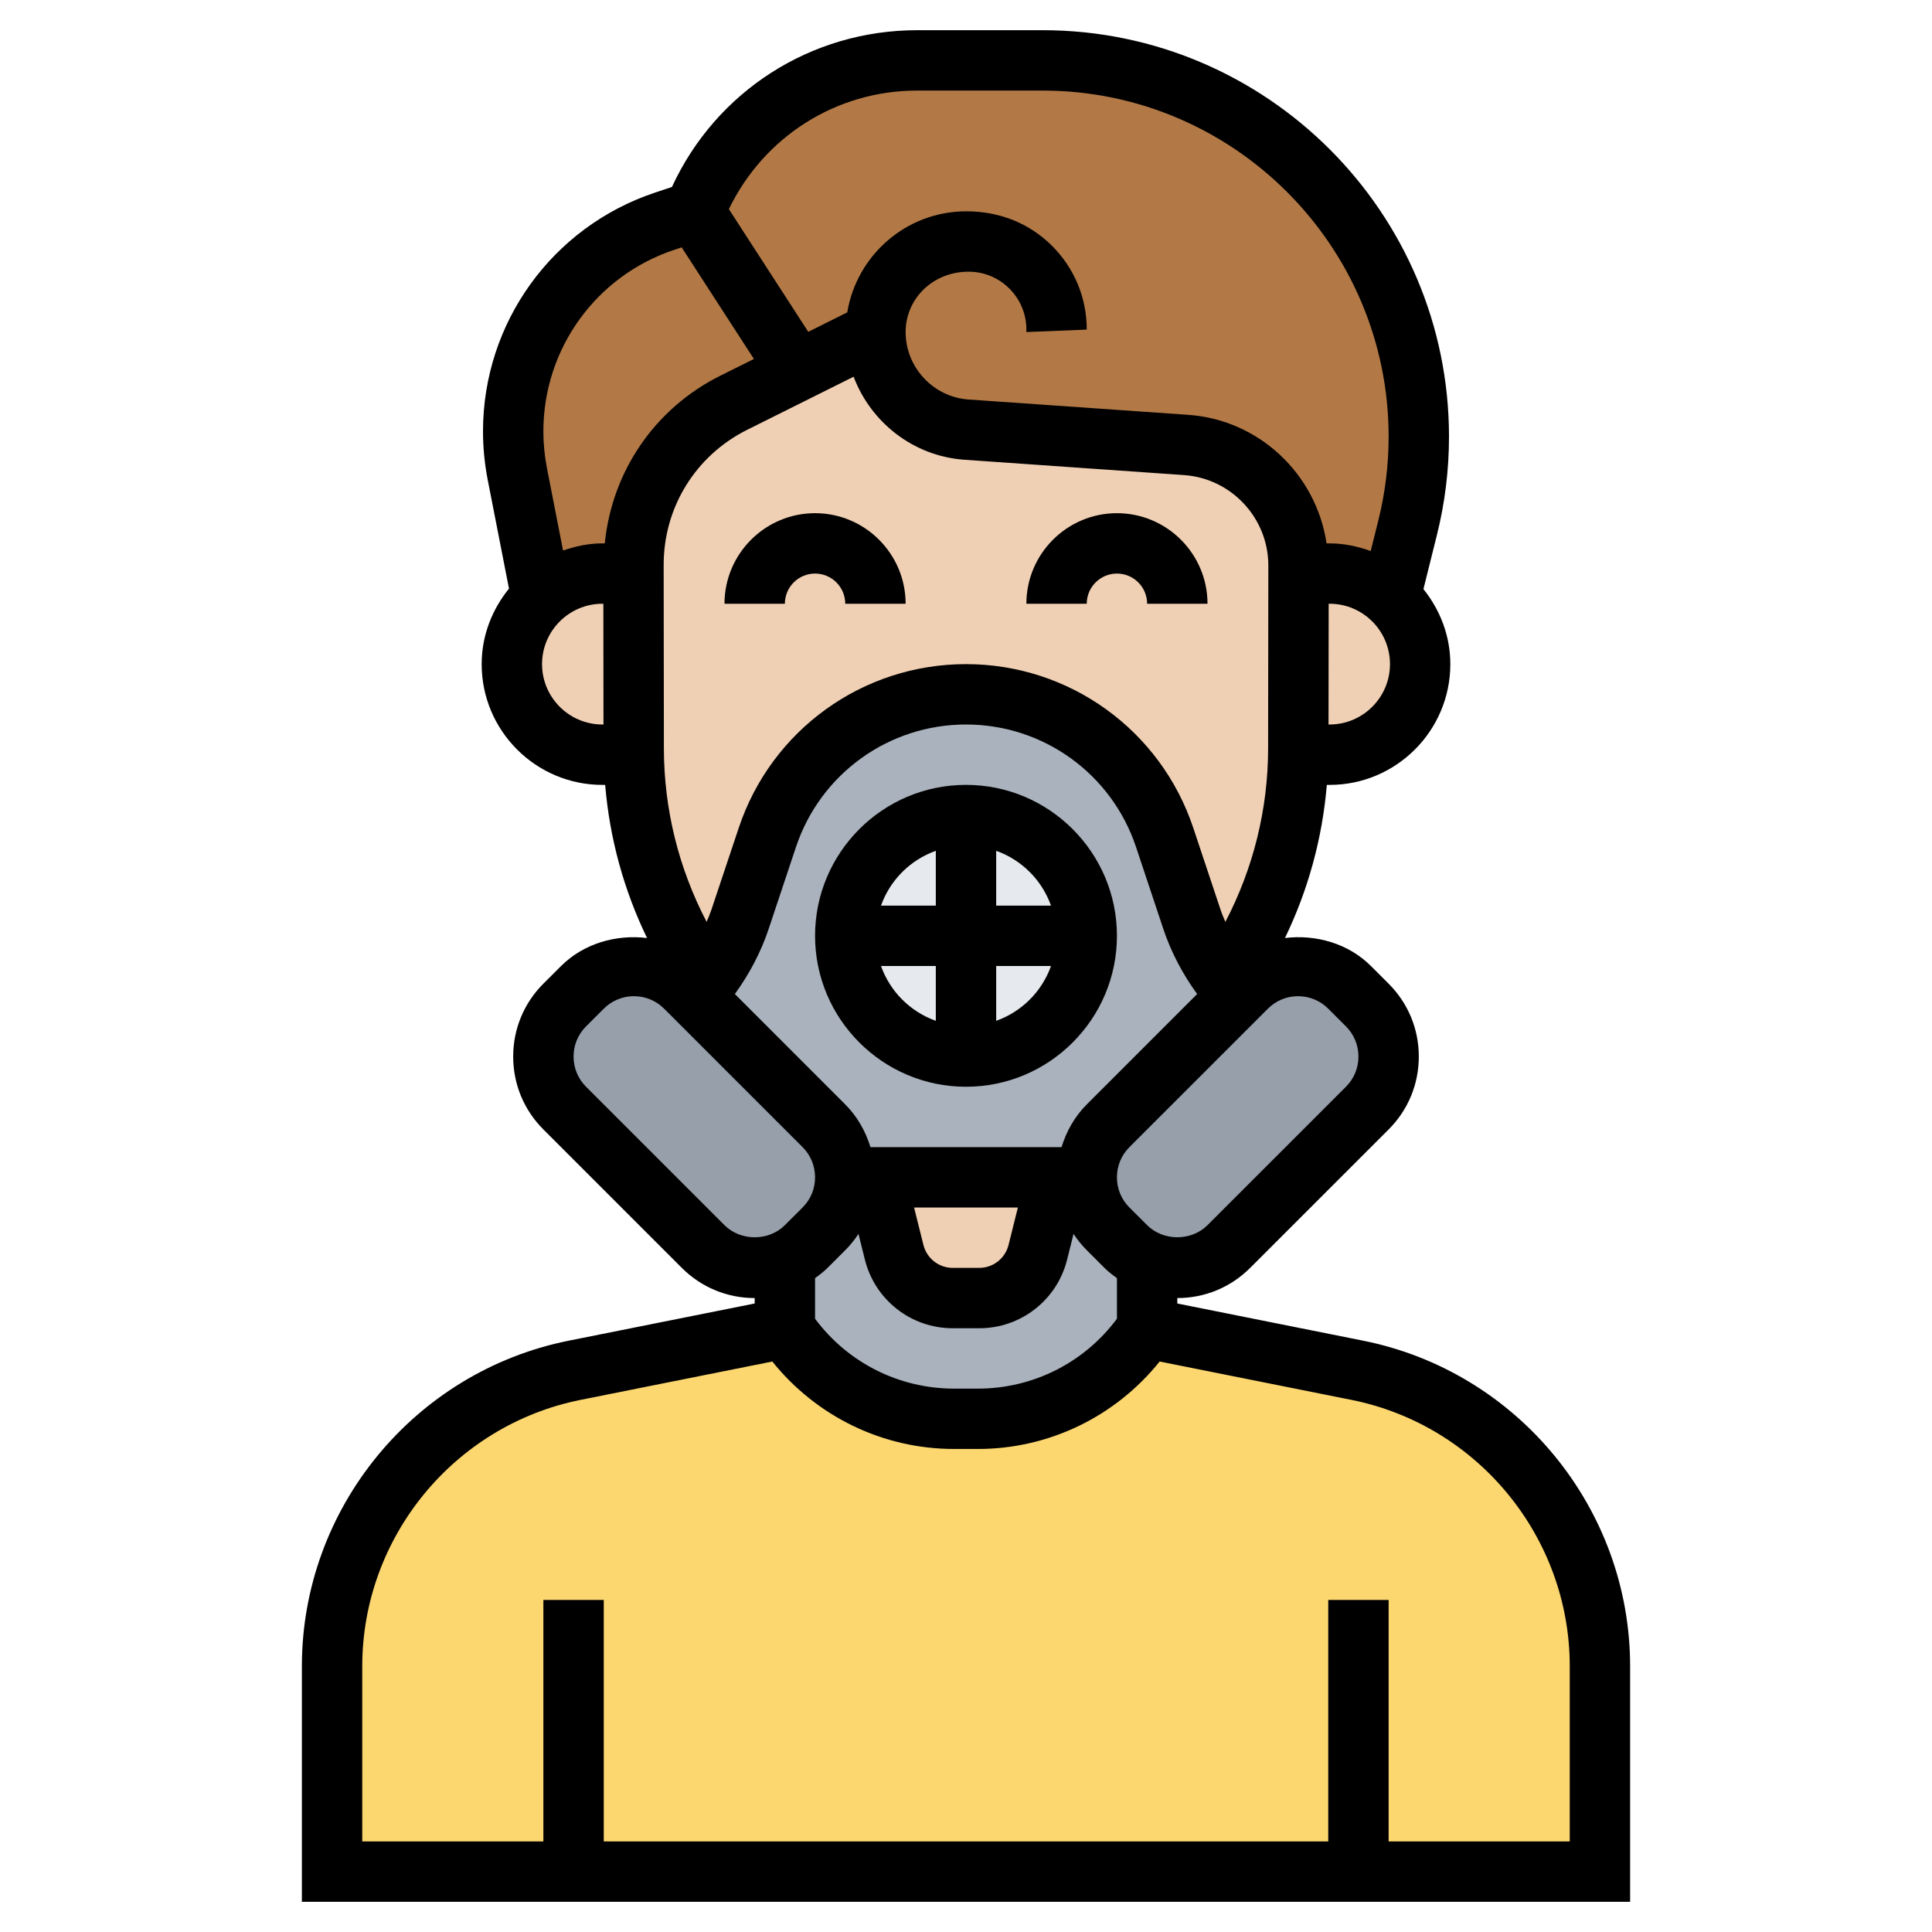 <svg id="_x33_0" enable-background="new 0 0 64 64" height="512" viewBox="0 0 64 64" width="512" xmlns="http://www.w3.org/2000/svg"><g><g><g><path d="m45 62h-26-8v-6.8c0-4.77 3.36-8.87 8.04-9.81l6.96-1.39c1.25 1.87 3.35 3 5.61 3h.78c1.13 0 2.22-.28 3.18-.8.97-.52 1.81-1.26 2.43-2.2l6.96 1.39c4.68.94 8.04 5.04 8.04 9.81v6.8z" fill="#fcd770"/></g><g><path d="m20.99 18.72v.28h-.03-1c-.78 0-1.49.3-2.02.79v-.01l-.8-4.08c-.09-.47-.14-.94-.14-1.41 0-1.58.5-3.07 1.38-4.29s2.14-2.17 3.64-2.67l.98-.33 3.42 5.29-2.11 1.05c-2.04 1.02-3.33 3.1-3.32 5.38z" fill="#b27946"/></g><g><path d="m46.63 17.49c-.29 1.13-.57 2.29-.57 2.29v.01c-.53-.49-1.24-.79-2.02-.79h-1-.03v-.27c.01-2.1-1.62-3.84-3.72-3.99l-7.3-.51c-.85-.07-1.59-.45-2.13-1.03s-.86-1.36-.86-2.2l-2.58 1.29-3.42-5.29c.6-1.51 1.64-2.76 2.93-3.63s2.83-1.37 4.46-1.37h4.14c6.89 0 12.47 5.58 12.47 12.47 0 1.01-.12 2.03-.37 3.02z" fill="#b27946"/></g><g><path d="m20.99 19v5.79c0 .07 0 .14.01.21h-1.04c-.83 0-1.58-.34-2.12-.88s-.88-1.29-.88-2.12c0-.88.38-1.67.98-2.21.53-.49 1.24-.79 2.02-.79h1z" fill="#f0d0b4"/></g><g><path d="m46.06 19.79c.6.54.98 1.33.98 2.21 0 .83-.34 1.58-.88 2.12s-1.29.88-2.12.88h-1.04c.01-.07.01-.14.01-.21v-5.79h.03 1c.78 0 1.49.3 2.02.79z" fill="#f0d0b4"/></g><g><path d="m36.71 40.71c-.46-.46-.71-1.07-.71-1.71s.25-1.25.71-1.71l4.29-4.29c-.15-.16-.29-.33-.42-.5-.48-.62-.85-1.31-1.1-2.05l-.9-2.71c-.47-1.42-1.37-2.6-2.52-3.43-1.16-.83-2.56-1.31-4.06-1.31-2.99 0-5.64 1.91-6.58 4.74l-.9 2.71c-.25.74-.62 1.43-1.1 2.05-.13.17-.27.34-.42.5l4.29 4.29c.46.46.71 1.07.71 1.71s-.25 1.25-.71 1.71l-.58.58c-.21.21-.45.37-.71.49v2.22c1.25 1.87 3.35 3 5.61 3h.78c1.13 0 2.22-.28 3.18-.8.97-.52 1.81-1.26 2.43-2.2v-2.22c-.26-.12-.5-.28-.71-.49z" fill="#aab2bd"/></g><g><circle cx="32" cy="31" fill="#e6e9ed" r="4"/></g><g><path d="m27.29 37.29c.46.46.71 1.07.71 1.71s-.25 1.25-.71 1.71l-.58.58c-.21.21-.45.37-.71.49-.88.22-.94.22-1 .22-.64 0-1.25-.25-1.71-.71l-4.58-4.58c-.46-.46-.71-1.07-.71-1.71s.25-1.25.71-1.71l.58-.58c.46-.46 1.07-.71 1.71-.71s1.25.25 1.71.71l.29.29z" fill="#969faa"/></g><g><path d="m45.29 33.29c.46.46.71 1.07.71 1.71s-.25 1.25-.71 1.71l-4.58 4.58c-.46.46-1.07.71-1.71.71-.06 0-.12 0-1-.22-.26-.12-.5-.28-.71-.49l-.58-.58c-.46-.46-.71-1.07-.71-1.71s.25-1.25.71-1.71l4.29-4.29.29-.29c.46-.46 1.07-.71 1.71-.71s1.25.25 1.71.71z" fill="#969faa"/></g><g><path d="m43 25c-.04 2.73-.91 5.33-2.42 7.5-.48-.62-.85-1.31-1.1-2.05l-.9-2.71c-.47-1.42-1.37-2.6-2.52-3.43-1.16-.83-2.56-1.31-4.06-1.31-2.99 0-5.64 1.91-6.58 4.74l-.9 2.71c-.25.74-.62 1.43-1.1 2.05-1.51-2.17-2.38-4.77-2.42-7.5-.01-.07-.01-.14-.01-.21v-5.79-.28c-.01-2.28 1.28-4.36 3.32-5.38l2.11-1.05 2.58-1.29c0 .84.32 1.62.86 2.2s1.28.96 2.13 1.03l7.3.51c2.1.15 3.73 1.89 3.72 3.99v.27 5.79c0 .07 0 .14-.01.21z" fill="#f0d0b4"/></g><g><path d="m35 39-.62 2.49c-.22.89-1.02 1.51-1.94 1.51h-.88c-.92 0-1.72-.62-1.94-1.51l-.62-2.49z" fill="#f0d0b4"/></g></g><g><path d="m32 26c-2.757 0-5 2.243-5 5s2.243 5 5 5 5-2.243 5-5-2.243-5-5-5zm-1 7.816c-.847-.302-1.514-.969-1.816-1.816h1.816zm0-3.816h-1.816c.302-.847.969-1.514 1.816-1.816zm2 3.816v-1.816h1.816c-.302.847-.969 1.514-1.816 1.816zm0-3.816v-1.816c.847.302 1.514.969 1.816 1.816z"/><path d="m37 19c.552 0 1 .449 1 1h2c0-1.654-1.346-3-3-3s-3 1.346-3 3h2c0-.551.448-1 1-1z"/><path d="m28 20h2c0-1.654-1.346-3-3-3s-3 1.346-3 3h2c0-.551.448-1 1-1s1 .449 1 1z"/><path d="m45.157 44.412-6.157-1.232v-.18c.911 0 1.769-.355 2.414-1l4.586-4.585c.645-.645 1-1.502 1-2.415s-.355-1.77-1-2.414l-.586-.586c-.752-.75-1.826-1.051-2.848-.927.769-1.59 1.238-3.303 1.387-5.072h.091c2.206 0 4-1.794 4-4 0-.944-.342-1.801-.891-2.486l.445-1.785c.267-1.067.402-2.166.402-3.265 0-7.424-6.041-13.465-13.466-13.465h-4.149c-3.523 0-6.663 2.023-8.126 5.193l-.558.186c-3.41 1.137-5.701 4.316-5.701 7.911 0 .535.053 1.073.155 1.6l.706 3.609c-.557.687-.905 1.551-.905 2.502 0 2.206 1.794 4 4 4h.091c.148 1.77.618 3.483 1.387 5.072-1.022-.123-2.096.177-2.848.928l-.586.584c-.645.645-1 1.502-1 2.415s.355 1.77 1 2.414l4.586 4.586c.646.645 1.503 1 2.414 1v.18l-6.157 1.231c-5.124 1.026-8.843 5.562-8.843 10.787v7.802h44v-7.802c0-5.225-3.719-9.761-8.843-10.786zm-2.157-11.412c.378 0 .732.147 1 .414l.586.586c.268.267.414.622.414 1s-.146.733-.414 1l-4.586 4.585c-.535.535-1.465.535-2 0l-.586-.585c-.268-.267-.414-.622-.414-1s.146-.733.414-1l4.586-4.585c.268-.268.622-.415 1-.415zm-11.438 11h.877c1.379 0 2.576-.935 2.91-2.272l.213-.853c.127.192.272.373.438.539l.586.586c.128.128.27.235.414.34v1.344c-1.08 1.456-2.78 2.316-4.605 2.316h-.789c-1.826 0-3.526-.86-4.606-2.316v-1.344c.144-.105.286-.212.414-.34l.586-.585c.166-.166.312-.348.438-.54l.213.853c.334 1.337 1.532 2.272 2.911 2.272zm-1.282-4h3.439l-.31 1.242c-.112.446-.511.758-.971.758h-.877c-.46 0-.858-.312-.971-.758zm5.72-3.414c-.4.4-.673.888-.835 1.414h-6.33c-.162-.527-.435-1.014-.835-1.414l-3.657-3.658c.481-.661.867-1.394 1.123-2.165l.901-2.703c.81-2.429 3.073-4.06 5.633-4.06s4.823 1.631 5.633 4.06l.9 2.702c.257.772.643 1.506 1.124 2.167zm-12.432-6.455c-.046.138-.104.272-.16.407-.924-1.77-1.414-3.728-1.416-5.749l-.007-6.073c-.003-1.91 1.059-3.626 2.768-4.479l3.524-1.758c.567 1.502 1.961 2.62 3.645 2.749l7.302.51c1.567.109 2.793 1.425 2.791 2.997l-.007 6.054c-.002 2.021-.492 3.979-1.416 5.75-.057-.135-.115-.269-.161-.408l-.901-2.703c-1.083-3.247-4.108-5.428-7.53-5.428s-6.447 2.181-7.529 5.427zm20.476-6.131h-.035l.005-4h.031c1.103 0 2 .897 2 2s-.899 2-2.001 2zm-13.659-21h4.149c6.322 0 11.466 5.144 11.466 11.465 0 .936-.115 1.871-.342 2.78l-.252 1.009c-.427-.155-.882-.254-1.362-.254h-.1c-.34-2.28-2.22-4.093-4.582-4.258l-7.294-.509c-1.16-.089-2.068-1.07-2.068-2.234 0-1.102.901-1.999 2.085-1.999.512 0 .992.199 1.354.562.362.361.561.843.561 1.355v.083l2-.082c.001-1.046-.406-2.03-1.146-2.771-.74-.739-1.723-1.147-2.845-1.147-1.987 0-3.629 1.453-3.943 3.348l-1.291.644-2.63-4.064c1.158-2.395 3.547-3.928 6.24-3.928zm-10.429 21c-1.103 0-2-.897-2-2s.897-2 2-2h.031l.004 4zm.078-6h-.078c-.459 0-.893.094-1.304.237l-.534-2.732c-.078-.4-.118-.809-.118-1.215 0-2.732 1.741-5.149 4.334-6.014l.247-.082 2.393 3.697-1.113.555c-2.177 1.086-3.589 3.175-3.827 5.554zm3.966 22.586-4.586-4.586c-.268-.267-.414-.622-.414-1s.146-.733.414-1l.586-.585c.268-.268.622-.415 1-.415s.732.147 1 .414l4.586 4.586c.268.267.414.622.414 1s-.146.733-.414 1l-.586.585c-.535.536-1.465.535-2 .001zm28 20.414h-6v-8h-2v8h-24v-8h-2v8h-6v-5.802c0-4.275 3.043-7.987 7.235-8.826l6.349-1.27c1.461 1.82 3.66 2.897 6.021 2.897h.789c2.361 0 4.56-1.077 6.021-2.897l6.349 1.27c4.193.839 7.236 4.551 7.236 8.826z"/></g></g></svg>